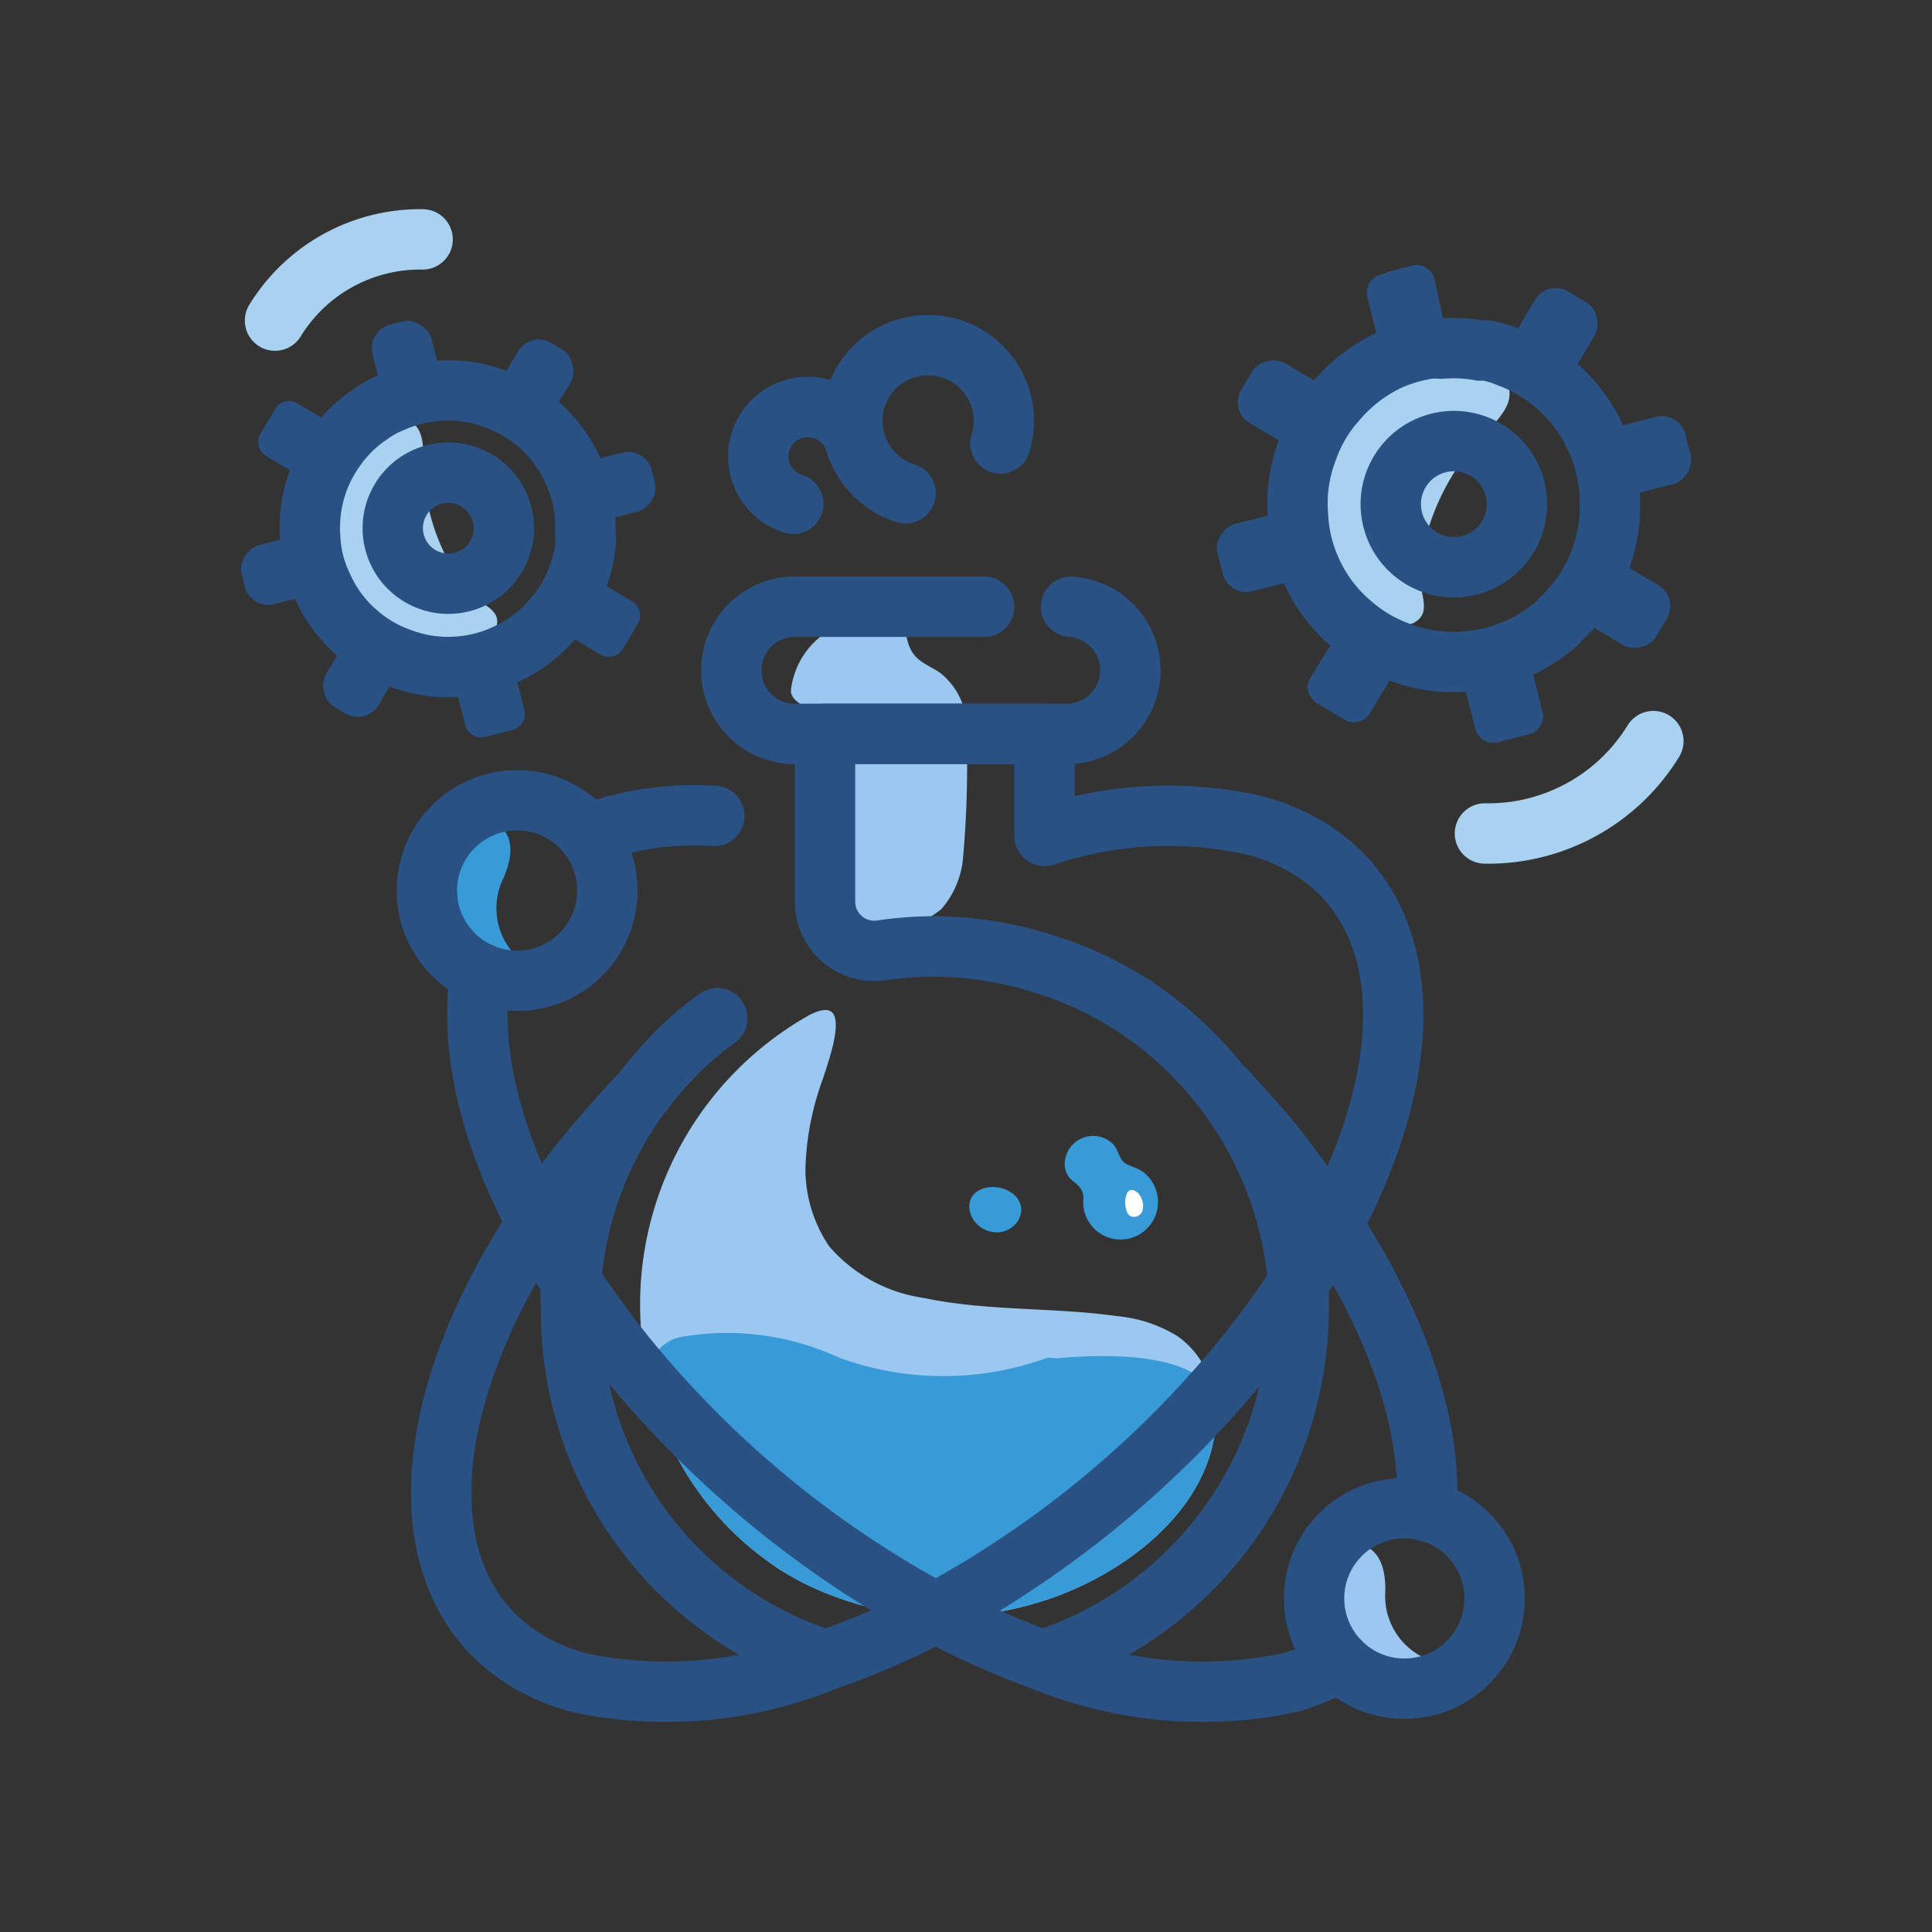 <svg id="Layer_1" data-name="Layer 1" xmlns="http://www.w3.org/2000/svg" viewBox="0 0 64 64"><rect x="0" y="0" width="64" height="64" fill="#333333" stroke="none"/><defs><style>.cls-1{fill:#9ac8f1;}.cls-2,.cls-7{fill:none;stroke-linecap:round;stroke-linejoin:round;stroke-width:2px;}.cls-2{stroke:#295183;}.cls-3{fill:#389ad6;}.cls-4{fill:#fff;}.cls-5{fill:#a8d2f0;}.cls-6{fill:#295183;}.cls-7{stroke:#a8d2f0;}</style></defs><title>science, chemistry, lab, laboratory, experiment</title><path class="cls-1" d="M30.33,20.75c-.45-.06-.3.43-.2.68.2.48.58.57,1,.85A2.28,2.28,0,0,1,32,23.81a33.83,33.83,0,0,1-.11,4.73,3,3,0,0,1-.71,1.58,3.44,3.44,0,0,1-1.93.74,1.63,1.63,0,0,1-1.2-.11,1.51,1.51,0,0,1-.5-.94c-.16-.69-.25-4.32-.26-5A2,2,0,0,0,27,23.7c-.21-.31-.79-.41-.8-.82a2.64,2.64,0,0,1,2-2.29A10,10,0,0,1,30.33,20.75Z"/><path class="cls-2" d="M23.76,33.73a11,11,0,0,0-1.2,1,12.81,12.81,0,0,0-1.27,1.44,11.93,11.93,0,0,0-2.37,6.25,8.68,8.68,0,0,0,0,1A12.11,12.11,0,0,0,27.36,55"/><path class="cls-2" d="M34.53,55A12.25,12.25,0,0,0,43,44a14.09,14.09,0,0,0,0-1.57,12.18,12.18,0,0,0-5.43-9.1l0,0a11.78,11.78,0,0,0-3-1.4A12.14,12.14,0,0,0,31,31.35"/><path class="cls-2" d="M35.48,20.1a2.11,2.11,0,0,1,0,4.21h-9a2.11,2.11,0,1,1,0-4.21h6.12"/><path class="cls-1" d="M40.21,47.68c-.5,2.67-3.25,4.6-5.68,5.36a10.54,10.54,0,0,1-7.75-.52,9.56,9.56,0,0,1-1-.56,11.26,11.26,0,0,1-1.1-.84,10.09,10.09,0,0,1-3.25-5.69,11,11,0,0,1,5.39-11.81c.4-.2.62-.2.75-.08.34.37-.16,1.71-.3,2.17a9.25,9.25,0,0,0-.59,3.07,4.59,4.59,0,0,0,.79,2.51A5.11,5.11,0,0,0,30.62,43c2.1.44,4.28.3,6.4.6a4.62,4.62,0,0,1,2,.67,3,3,0,0,1,1.16,1.76A3.7,3.7,0,0,1,40.21,47.68Z"/><path class="cls-3" d="M40.21,47.68c-.5,2.67-3.25,4.6-5.68,5.36a10.54,10.54,0,0,1-7.75-.52,9.56,9.56,0,0,1-1-.56,11.26,11.26,0,0,1-1.1-.84,10,10,0,0,1-3.15-5.24,1.31,1.31,0,0,1,.13-.94h0a1.31,1.31,0,0,1,.89-.65,8.84,8.84,0,0,1,5.26.69,10.08,10.08,0,0,0,6.88,0A1.25,1.25,0,0,1,35,45c.75-.08,4-.34,5,.88a1,1,0,0,1,.19.46A3.68,3.68,0,0,1,40.21,47.68Z"/><path class="cls-3" d="M15.07,27s2.61-.23,1.61,2.08A2.26,2.26,0,0,0,18,32.23s-4.17-.92-3.84-3.63S15.07,27,15.07,27Z"/><path class="cls-1" d="M43.61,51.41s2.33-1.2,2.28,1.31a2.26,2.26,0,0,0,2.4,2.41s-4.2.73-4.93-1.9S43.61,51.41,43.61,51.41Z"/><path class="cls-3" d="M33.83,40.09a.74.74,0,0,1-.09.32.82.82,0,0,1-.77.41c-.89-.05-1.26-1.28-.28-1.48C33.22,39.24,33.84,39.57,33.83,40.09Z"/><path class="cls-3" d="M38.36,39.82a1.24,1.24,0,0,1-1.24,1.24,1.23,1.23,0,0,1-1.23-1.35c0-.26-.11-.4-.3-.55a.71.71,0,0,1-.32-.59.94.94,0,0,1,1.6-.67c.15.15.18.38.31.55s.5.22.71.39A1.25,1.25,0,0,1,38.36,39.82Z"/><path class="cls-4" d="M37.47,39.42c.42,0,.6.9.07.89a.24.24,0,0,1-.21-.17.86.86,0,0,1,0-.61C37.37,39.46,37.42,39.42,37.47,39.42Z"/><path class="cls-2" d="M21.28,36.18c-.7.73-1.36,1.5-2,2.28s-1,1.39-1.5,2.08c-4.64,7.08-4.18,13.64,1.39,15.2A14,14,0,0,0,27.36,55,26.35,26.35,0,0,0,31,53.42a33.87,33.87,0,0,0,10.49-8.8c.57-.73,1.1-1.47,1.57-2.19s.78-1.26,1.1-1.88c3.33-6.28,2.49-11.8-2.56-13.2a13,13,0,0,0-7,.34h0V24.31H27.33v5.56a1.63,1.63,0,0,0,1.88,1.61A12.25,12.25,0,0,1,31,31.35"/><path class="cls-2" d="M15.92,32.23c-.38,2.32.24,5.22,1.88,8.31a19.14,19.14,0,0,0,1.11,1.89c.47.73,1,1.46,1.56,2.18A33.87,33.87,0,0,0,31,53.42,27.18,27.18,0,0,0,34.53,55a14,14,0,0,0,8.19.74,7.11,7.11,0,0,0,1.66-.7"/><path class="cls-2" d="M47.26,50.06c.18-2.69-.86-6-3.15-9.52-.45-.69-1-1.39-1.5-2.08s-1.32-1.59-2-2.34"/><path class="cls-2" d="M19.49,27.66a5.79,5.79,0,0,1,.87-.31,10.19,10.19,0,0,1,3.3-.32"/><path class="cls-2" d="M37.59,33.33l0,0"/><circle class="cls-2" cx="17.13" cy="29.5" r="2.99"/><circle class="cls-2" cx="46.52" cy="52.95" r="2.99"/><path class="cls-2" d="M30,16.34a2.51,2.51,0,1,1,3.14-1.65"/><path class="cls-2" d="M28.36,14.75a.7.7,0,0,0-.08-.24h0a1.64,1.64,0,1,0-2,2.18"/><path class="cls-5" d="M49.52,12.17c1,.92.26,1.57-.46,2.33a7.79,7.79,0,0,0-1.79,3.17A5.55,5.55,0,0,0,47,19c0,.42.29,1,.11,1.37a.65.65,0,0,1-.59.33,2.26,2.26,0,0,1-1.17-.38,3.83,3.83,0,0,1-1.1-1.06s-1.86-3.31-1.08-4.87c.63-1.27,2.51-2.06,3.79-2.4a3.59,3.59,0,0,1,2.24-.06A1.45,1.45,0,0,1,49.52,12.17Z"/><path class="cls-2" d="M51.54,20.68a4.94,4.94,0,0,1-1.24.79,5,5,0,0,1-.65.24,4.73,4.73,0,0,1-1.08.2,5,5,0,0,1-2.27-.33,4.79,4.79,0,0,1-.8-.38,5.15,5.15,0,0,1-.72-.52,5,5,0,0,1-1.37-1.84h0A4.88,4.88,0,0,1,43,17.11a4.94,4.94,0,0,1,.33-2.26h0a4.53,4.53,0,0,1,.38-.81,4.59,4.59,0,0,1,.53-.73A5.18,5.18,0,0,1,46,11.94a5.08,5.08,0,0,1,1.34-.39,2.16,2.16,0,0,1,.39,0,4.85,4.85,0,0,1,1.29.06l.23,0a3.73,3.73,0,0,1,.75.23,5,5,0,0,1,1.52.9h0a5,5,0,0,1,1.25,1.58c0,.08.08.16.11.24a5.21,5.21,0,0,1,.44,1.73.8.8,0,0,1,0,.1A5.07,5.07,0,0,1,53,18.57a4.79,4.79,0,0,1-.38.8,4.42,4.42,0,0,1-.53.73h0a3.41,3.41,0,0,1-.39.41A1.4,1.4,0,0,1,51.54,20.68Z"/><circle class="cls-2" cx="48.17" cy="16.7" r="2.09" transform="translate(9.18 49.56) rotate(-59.25)"/><rect class="cls-6" x="50.34" y="9.63" width="2.3" height="2.97" rx="0.8" ry="0.8" transform="translate(12.92 -24.77) rotate(30.75)"/><path class="cls-6" d="M47.57,11.67l-.11,0-1,.27a.63.63,0,0,1-.37,0,.6.6,0,0,1-.37-.42l-.43-1.68a.62.62,0,0,1,.45-.74L46,9l.77-.2a.61.61,0,0,1,.75.44L47.9,11a.62.62,0,0,1-.14.56A.57.57,0,0,1,47.57,11.67Z"/><rect class="cls-6" x="41.42" y="11.89" width="2.3" height="2.97" rx="0.8" ry="0.8" transform="translate(9.31 43.12) rotate(-59.25)"/><rect class="cls-6" x="40.71" y="16.82" width="2.3" height="2.97" rx="0.8" ry="0.8" transform="translate(34.42 63.38) rotate(-104.25)"/><path class="cls-6" d="M46.27,22.14l-.89,1.49a.61.61,0,0,1-.84.21l-.92-.55a.61.61,0,0,1-.21-.84L44.3,21a.61.61,0,0,1,.48-.3.56.56,0,0,1,.36.08l.92.55a.56.56,0,0,1,.24.28A.61.61,0,0,1,46.27,22.14Z"/><path class="cls-6" d="M50.65,24.32l-.5.13-.54.14a.61.61,0,0,1-.74-.45l-.43-1.68a.61.61,0,0,1,.13-.55.56.56,0,0,1,.31-.2l.91-.23.14,0a.6.6,0,0,1,.37,0,.63.63,0,0,1,.37.42l.43,1.69A.61.61,0,0,1,50.65,24.32Z"/><rect class="cls-6" x="52.61" y="18.55" width="2.3" height="2.97" rx="0.8" ry="0.8" transform="translate(98.47 -15.93) rotate(120.75)"/><rect class="cls-6" x="53.32" y="13.62" width="2.3" height="2.97" rx="0.8" ry="0.8" transform="translate(55.71 -41.42) rotate(75.75)"/><path class="cls-7" d="M49.19,27.61a6.42,6.42,0,0,0,5.58-3.06"/><path class="cls-5" d="M12.88,13.84c1.22-.08,1.14.81,1.16,1.73a6.84,6.84,0,0,0,.85,3.08,4.87,4.87,0,0,0,.64,1c.25.27.79.43.92.79a.57.57,0,0,1-.16.57,2,2,0,0,1-1,.49,3.36,3.36,0,0,1-1.34,0s-3.21-.9-3.69-2.35c-.39-1.18.28-2.83.86-3.84a3.15,3.15,0,0,1,1.36-1.43A1.27,1.27,0,0,1,12.88,13.84Z"/><path class="cls-2" d="M19.41,17.88a4.34,4.34,0,0,1-.28,1.26,4.4,4.4,0,0,1-.25.55,4.15,4.15,0,0,1-.55.79,4.43,4.43,0,0,1-1.61,1.21,4.21,4.21,0,0,1-.73.26,4.52,4.52,0,0,1-.77.13,4.41,4.41,0,0,1-2-.29h0A4.28,4.28,0,0,1,11.87,21a4.34,4.34,0,0,1-1.2-1.61h0a4,4,0,0,1-.27-.74,4,4,0,0,1-.12-.78,4.55,4.55,0,0,1,.28-2,4.46,4.46,0,0,1,.59-1.07,1.89,1.89,0,0,1,.21-.27,4.26,4.26,0,0,1,.84-.76l.17-.12a3.27,3.27,0,0,1,.61-.32,4.39,4.39,0,0,1,1.51-.38h0a4.36,4.36,0,0,1,1.76.21l.22.08a4.57,4.57,0,0,1,1.35.8l.07.06A4.45,4.45,0,0,1,19,15.64a4.21,4.21,0,0,1,.26.73,3.88,3.88,0,0,1,.12.78h0a3,3,0,0,1,0,.5A1.23,1.23,0,0,1,19.41,17.88Z"/><circle class="cls-2" cx="14.85" cy="17.5" r="1.84" transform="translate(-3.85 4.19) rotate(-14.25)"/><rect class="cls-6" x="12.43" y="10.66" width="2.02" height="2.6" rx="0.8" ry="0.8" transform="translate(-2.53 3.68) rotate(-14.25)"/><path class="cls-6" d="M11.35,14.75l0,.09-.49.82a.56.56,0,0,1-.25.22.53.53,0,0,1-.49,0l-1.31-.78a.54.54,0,0,1-.18-.74l.13-.21.35-.6a.54.54,0,0,1,.74-.19l1.31.78a.54.54,0,0,1,.26.43A.5.5,0,0,1,11.35,14.75Z"/><rect class="cls-6" x="8.3" y="17.61" width="2.02" height="2.6" rx="0.8" ry="0.8" transform="translate(-6.72 32.59) rotate(-104.25)"/><rect class="cls-6" x="10.92" y="21.11" width="2.02" height="2.6" rx="0.8" ry="0.8" transform="translate(10.72 47.77) rotate(-149.25)"/><path class="cls-6" d="M17,22.05l.37,1.47a.54.54,0,0,1-.39.66l-.91.23a.54.54,0,0,1-.66-.39l-.37-1.47a.54.54,0,0,1,.12-.48.49.49,0,0,1,.27-.17l.91-.23a.49.49,0,0,1,.32,0A.54.54,0,0,1,17,22.05Z"/><path class="cls-6" d="M21.11,20.69l-.23.39-.25.42a.54.54,0,0,1-.74.18l-1.31-.78a.53.53,0,0,1-.26-.42.49.49,0,0,1,.07-.32l.42-.7.06-.11a.52.52,0,0,1,.25-.22.55.55,0,0,1,.49,0l1.31.78A.54.54,0,0,1,21.11,20.69Z"/><rect class="cls-6" x="19.37" y="14.8" width="2.02" height="2.6" rx="0.8" ry="0.8" transform="translate(30.97 -7.62) rotate(75.75)"/><rect class="cls-6" x="16.76" y="11.29" width="2.02" height="2.6" rx="0.8" ry="0.8" transform="translate(8.94 -7.32) rotate(30.75)"/><path class="cls-7" d="M14,7.93a5.64,5.64,0,0,0-4.89,2.69"/></svg>
